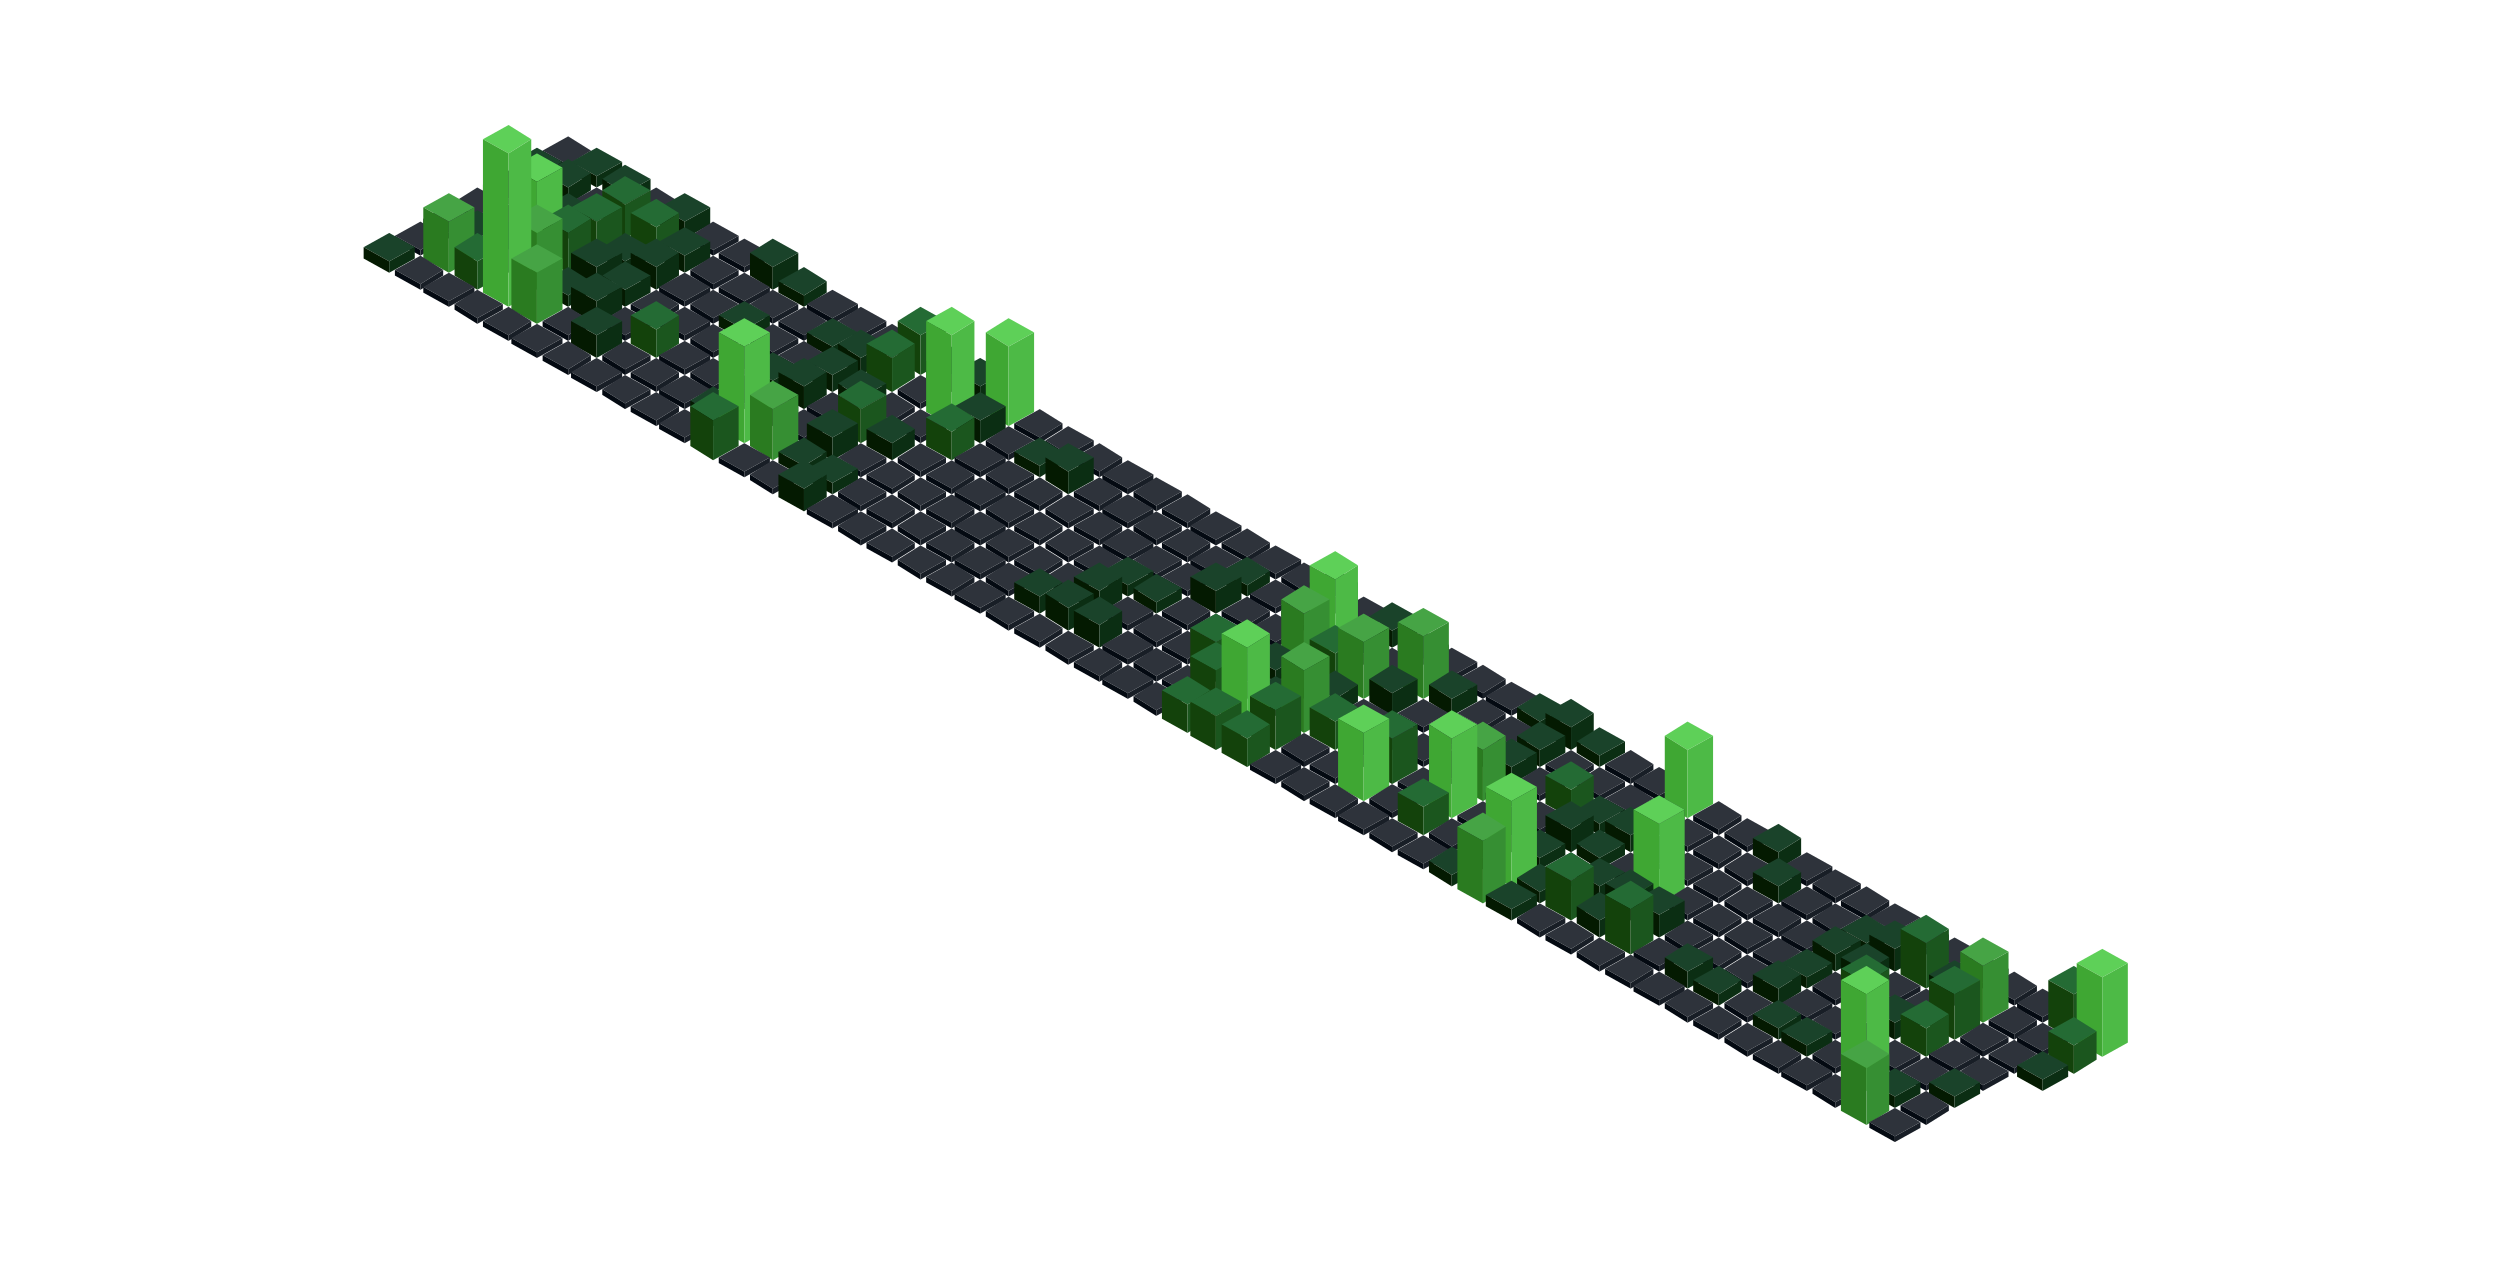 <?xml version="1.0"?>
<!-- Generated by SVGo -->
<svg width="880" height="450"
     xmlns="http://www.w3.org/2000/svg"
     xmlns:xlink="http://www.w3.org/1999/xlink">
<polygon points="208,53 200,58 191,53 200,48" style="fill:#2e333b" />
<polygon points="200,60 191,55 191,53 200,58" style="fill:#040a12" />
<polygon points="208,55 200,60 200,58 208,53" style="fill:#181e26" />
<polygon points="198,57 189,62 180,57 189,52" style="fill:#1a432a" />
<polygon points="189,66 180,61 180,57 189,62" style="fill:#041a01" />
<polygon points="198,61 189,66 189,62 198,57" style="fill:#0b2e13" />
<polygon points="187,65 179,70 170,65 179,60" style="fill:#2e333b" />
<polygon points="179,72 170,67 170,65 179,70" style="fill:#040a12" />
<polygon points="187,67 179,72 179,70 187,65" style="fill:#181e26" />
<polygon points="177,71 168,76 160,71 168,66" style="fill:#2e333b" />
<polygon points="168,78 160,73 160,71 168,76" style="fill:#040a12" />
<polygon points="177,73 168,78 168,76 177,71" style="fill:#181e26" />
<polygon points="167,77 158,82 149,77 158,72" style="fill:#2e333b" />
<polygon points="158,84 149,79 149,77 158,82" style="fill:#040a12" />
<polygon points="167,79 158,84 158,82 167,77" style="fill:#181e26" />
<polygon points="156,83 148,88 139,83 148,78" style="fill:#2e333b" />
<polygon points="148,90 139,85 139,83 148,88" style="fill:#040a12" />
<polygon points="156,85 148,90 148,88 156,83" style="fill:#181e26" />
<polygon points="146,87 137,92 128,87 137,82" style="fill:#1a432a" />
<polygon points="137,96 128,91 128,87 137,92" style="fill:#041a01" />
<polygon points="146,91 137,96 137,92 146,87" style="fill:#0b2e13" />
<polygon points="219,57 210,62 201,57 210,52" style="fill:#1a432a" />
<polygon points="210,66 201,61 201,57 210,62" style="fill:#041a01" />
<polygon points="219,61 210,66 210,62 219,57" style="fill:#0b2e13" />
<polygon points="208,61 200,66 191,61 200,56" style="fill:#1a432a" />
<polygon points="200,72 191,67 191,61 200,66" style="fill:#041a01" />
<polygon points="208,67 200,72 200,66 208,61" style="fill:#0b2e13" />
<polygon points="198,69 189,74 180,69 189,64" style="fill:#1a432a" />
<polygon points="189,78 180,73 180,69 189,74" style="fill:#041a01" />
<polygon points="198,73 189,78 189,74 198,69" style="fill:#0b2e13" />
<polygon points="187,77 179,82 170,77 179,72" style="fill:#2e333b" />
<polygon points="179,84 170,79 170,77 179,82" style="fill:#040a12" />
<polygon points="187,79 179,84 179,82 187,77" style="fill:#181e26" />
<polygon points="177,79 168,84 160,79 168,74" style="fill:#1a432a" />
<polygon points="168,90 160,85 160,79 168,84" style="fill:#041a01" />
<polygon points="177,85 168,90 168,84 177,79" style="fill:#0b2e13" />
<polygon points="167,73 158,78 149,73 158,68" style="fill:#46a445" />
<polygon points="158,96 149,91 149,73 158,78" style="fill:#2a7b20" />
<polygon points="167,91 158,96 158,78 167,73" style="fill:#368f33" />
<polygon points="156,95 148,100 139,95 148,90" style="fill:#2e333b" />
<polygon points="148,102 139,97 139,95 148,100" style="fill:#040a12" />
<polygon points="156,97 148,102 148,100 156,95" style="fill:#181e26" />
<polygon points="229,63 220,68 212,63 220,58" style="fill:#1a432a" />
<polygon points="220,72 212,67 212,63 220,68" style="fill:#041a01" />
<polygon points="229,67 220,72 220,68 229,63" style="fill:#0b2e13" />
<polygon points="219,71 210,76 201,71 210,66" style="fill:#2e333b" />
<polygon points="210,78 201,73 201,71 210,76" style="fill:#040a12" />
<polygon points="219,73 210,78 210,76 219,71" style="fill:#181e26" />
<polygon points="208,73 200,78 191,73 200,68" style="fill:#1a432a" />
<polygon points="200,84 191,79 191,73 200,78" style="fill:#041a01" />
<polygon points="208,79 200,84 200,78 208,73" style="fill:#0b2e13" />
<polygon points="198,59 189,64 180,59 189,54" style="fill:#5ed058" />
<polygon points="189,90 180,85 180,59 189,64" style="fill:#3fa733" />
<polygon points="198,85 189,90 189,64 198,59" style="fill:#4dba46" />
<polygon points="187,83 179,88 170,83 179,78" style="fill:#1a432a" />
<polygon points="179,96 170,91 170,83 179,88" style="fill:#041a01" />
<polygon points="187,91 179,96 179,88 187,83" style="fill:#0b2e13" />
<polygon points="177,87 168,92 160,87 168,82" style="fill:#246b34" />
<polygon points="168,102 160,97 160,87 168,92" style="fill:#13420b" />
<polygon points="177,97 168,102 168,92 177,87" style="fill:#1b561e" />
<polygon points="167,101 158,106 149,101 158,96" style="fill:#2e333b" />
<polygon points="158,108 149,103 149,101 158,106" style="fill:#040a12" />
<polygon points="167,103 158,108 158,106 167,101" style="fill:#181e26" />
<polygon points="239,71 231,76 222,71 231,66" style="fill:#2e333b" />
<polygon points="231,78 222,73 222,71 231,76" style="fill:#040a12" />
<polygon points="239,73 231,78 231,76 239,71" style="fill:#181e26" />
<polygon points="229,67 220,72 212,67 220,62" style="fill:#246b34" />
<polygon points="220,84 212,79 212,67 220,72" style="fill:#13420b" />
<polygon points="229,79 220,84 220,72 229,67" style="fill:#1b561e" />
<polygon points="219,73 210,78 201,73 210,68" style="fill:#246b34" />
<polygon points="210,90 201,85 201,73 210,78" style="fill:#13420b" />
<polygon points="219,85 210,90 210,78 219,73" style="fill:#1b561e" />
<polygon points="208,77 200,82 191,77 200,72" style="fill:#246b34" />
<polygon points="200,96 191,91 191,77 200,82" style="fill:#13420b" />
<polygon points="208,91 200,96 200,82 208,77" style="fill:#1b561e" />
<polygon points="198,77 189,82 180,77 189,72" style="fill:#46a445" />
<polygon points="189,102 180,97 180,77 189,82" style="fill:#2a7b20" />
<polygon points="198,97 189,102 189,82 198,77" style="fill:#368f33" />
<polygon points="187,49 179,54 170,49 179,44" style="fill:#5ed058" />
<polygon points="179,108 170,103 170,49 179,54" style="fill:#3fa733" />
<polygon points="187,103 179,108 179,54 187,49" style="fill:#4dba46" />
<polygon points="177,107 168,112 160,107 168,102" style="fill:#2e333b" />
<polygon points="168,114 160,109 160,107 168,112" style="fill:#040a12" />
<polygon points="177,109 168,114 168,112 177,107" style="fill:#181e26" />
<polygon points="250,73 241,78 232,73 241,68" style="fill:#1a432a" />
<polygon points="241,84 232,79 232,73 241,78" style="fill:#041a01" />
<polygon points="250,79 241,84 241,78 250,73" style="fill:#0b2e13" />
<polygon points="239,75 231,80 222,75 231,70" style="fill:#246b34" />
<polygon points="231,90 222,85 222,75 231,80" style="fill:#13420b" />
<polygon points="239,85 231,90 231,80 239,75" style="fill:#1b561e" />
<polygon points="229,87 220,92 212,87 220,82" style="fill:#1a432a" />
<polygon points="220,96 212,91 212,87 220,92" style="fill:#041a01" />
<polygon points="229,91 220,96 220,92 229,87" style="fill:#0b2e13" />
<polygon points="219,89 210,94 201,89 210,84" style="fill:#1a432a" />
<polygon points="210,102 201,97 201,89 210,94" style="fill:#041a01" />
<polygon points="219,97 210,102 210,94 219,89" style="fill:#0b2e13" />
<polygon points="208,99 200,104 191,99 200,94" style="fill:#1a432a" />
<polygon points="200,108 191,103 191,99 200,104" style="fill:#041a01" />
<polygon points="208,103 200,108 200,104 208,99" style="fill:#0b2e13" />
<polygon points="198,91 189,96 180,91 189,86" style="fill:#46a445" />
<polygon points="189,114 180,109 180,91 189,96" style="fill:#2a7b20" />
<polygon points="198,109 189,114 189,96 198,91" style="fill:#368f33" />
<polygon points="187,113 179,118 170,113 179,108" style="fill:#2e333b" />
<polygon points="179,120 170,115 170,113 179,118" style="fill:#040a12" />
<polygon points="187,115 179,120 179,118 187,113" style="fill:#181e26" />
<polygon points="260,83 251,88 243,83 251,78" style="fill:#2e333b" />
<polygon points="251,90 243,85 243,83 251,88" style="fill:#040a12" />
<polygon points="260,85 251,90 251,88 260,83" style="fill:#181e26" />
<polygon points="250,85 241,90 232,85 241,80" style="fill:#1a432a" />
<polygon points="241,96 232,91 232,85 241,90" style="fill:#041a01" />
<polygon points="250,91 241,96 241,90 250,85" style="fill:#0b2e13" />
<polygon points="239,89 231,94 222,89 231,84" style="fill:#1a432a" />
<polygon points="231,102 222,97 222,89 231,94" style="fill:#041a01" />
<polygon points="239,97 231,102 231,94 239,89" style="fill:#0b2e13" />
<polygon points="229,97 220,102 212,97 220,92" style="fill:#1a432a" />
<polygon points="220,108 212,103 212,97 220,102" style="fill:#041a01" />
<polygon points="229,103 220,108 220,102 229,97" style="fill:#0b2e13" />
<polygon points="219,101 210,106 201,101 210,96" style="fill:#1a432a" />
<polygon points="210,114 201,109 201,101 210,106" style="fill:#041a01" />
<polygon points="219,109 210,114 210,106 219,101" style="fill:#0b2e13" />
<polygon points="208,113 200,118 191,113 200,108" style="fill:#2e333b" />
<polygon points="200,120 191,115 191,113 200,118" style="fill:#040a12" />
<polygon points="208,115 200,120 200,118 208,113" style="fill:#181e26" />
<polygon points="198,119 189,124 180,119 189,114" style="fill:#2e333b" />
<polygon points="189,126 180,121 180,119 189,124" style="fill:#040a12" />
<polygon points="198,121 189,126 189,124 198,119" style="fill:#181e26" />
<polygon points="271,89 262,94 253,89 262,84" style="fill:#2e333b" />
<polygon points="262,96 253,91 253,89 262,94" style="fill:#040a12" />
<polygon points="271,91 262,96 262,94 271,89" style="fill:#181e26" />
<polygon points="260,95 251,100 243,95 251,90" style="fill:#2e333b" />
<polygon points="251,102 243,97 243,95 251,100" style="fill:#040a12" />
<polygon points="260,97 251,102 251,100 260,95" style="fill:#181e26" />
<polygon points="250,101 241,106 232,101 241,96" style="fill:#2e333b" />
<polygon points="241,108 232,103 232,101 241,106" style="fill:#040a12" />
<polygon points="250,103 241,108 241,106 250,101" style="fill:#181e26" />
<polygon points="239,107 231,112 222,107 231,102" style="fill:#2e333b" />
<polygon points="231,114 222,109 222,107 231,112" style="fill:#040a12" />
<polygon points="239,109 231,114 231,112 239,107" style="fill:#181e26" />
<polygon points="229,113 220,118 212,113 220,108" style="fill:#2e333b" />
<polygon points="220,120 212,115 212,113 220,118" style="fill:#040a12" />
<polygon points="229,115 220,120 220,118 229,113" style="fill:#181e26" />
<polygon points="219,113 210,118 201,113 210,108" style="fill:#1a432a" />
<polygon points="210,126 201,121 201,113 210,118" style="fill:#041a01" />
<polygon points="219,121 210,126 210,118 219,113" style="fill:#0b2e13" />
<polygon points="208,125 200,130 191,125 200,120" style="fill:#2e333b" />
<polygon points="200,132 191,127 191,125 200,130" style="fill:#040a12" />
<polygon points="208,127 200,132 200,130 208,125" style="fill:#181e26" />
<polygon points="281,89 272,94 264,89 272,84" style="fill:#1a432a" />
<polygon points="272,102 264,97 264,89 272,94" style="fill:#041a01" />
<polygon points="281,97 272,102 272,94 281,89" style="fill:#0b2e13" />
<polygon points="271,101 262,106 253,101 262,96" style="fill:#2e333b" />
<polygon points="262,108 253,103 253,101 262,106" style="fill:#040a12" />
<polygon points="271,103 262,108 262,106 271,101" style="fill:#181e26" />
<polygon points="260,107 251,112 243,107 251,102" style="fill:#2e333b" />
<polygon points="251,114 243,109 243,107 251,112" style="fill:#040a12" />
<polygon points="260,109 251,114 251,112 260,107" style="fill:#181e26" />
<polygon points="250,113 241,118 232,113 241,108" style="fill:#2e333b" />
<polygon points="241,120 232,115 232,113 241,118" style="fill:#040a12" />
<polygon points="250,115 241,120 241,118 250,113" style="fill:#181e26" />
<polygon points="239,111 231,116 222,111 231,106" style="fill:#246b34" />
<polygon points="231,126 222,121 222,111 231,116" style="fill:#13420b" />
<polygon points="239,121 231,126 231,116 239,111" style="fill:#1b561e" />
<polygon points="229,125 220,130 212,125 220,120" style="fill:#2e333b" />
<polygon points="220,132 212,127 212,125 220,130" style="fill:#040a12" />
<polygon points="229,127 220,132 220,130 229,125" style="fill:#181e26" />
<polygon points="219,131 210,136 201,131 210,126" style="fill:#2e333b" />
<polygon points="210,138 201,133 201,131 210,136" style="fill:#040a12" />
<polygon points="219,133 210,138 210,136 219,131" style="fill:#181e26" />
<polygon points="291,99 283,104 274,99 283,94" style="fill:#1a432a" />
<polygon points="283,108 274,103 274,99 283,104" style="fill:#041a01" />
<polygon points="291,103 283,108 283,104 291,99" style="fill:#0b2e13" />
<polygon points="281,107 272,112 264,107 272,102" style="fill:#2e333b" />
<polygon points="272,114 264,109 264,107 272,112" style="fill:#040a12" />
<polygon points="281,109 272,114 272,112 281,107" style="fill:#181e26" />
<polygon points="271,111 262,116 253,111 262,106" style="fill:#1a432a" />
<polygon points="262,120 253,115 253,111 262,116" style="fill:#041a01" />
<polygon points="271,115 262,120 262,116 271,111" style="fill:#0b2e13" />
<polygon points="260,119 251,124 243,119 251,114" style="fill:#2e333b" />
<polygon points="251,126 243,121 243,119 251,124" style="fill:#040a12" />
<polygon points="260,121 251,126 251,124 260,119" style="fill:#181e26" />
<polygon points="250,125 241,130 232,125 241,120" style="fill:#2e333b" />
<polygon points="241,132 232,127 232,125 241,130" style="fill:#040a12" />
<polygon points="250,127 241,132 241,130 250,125" style="fill:#181e26" />
<polygon points="239,131 231,136 222,131 231,126" style="fill:#2e333b" />
<polygon points="231,138 222,133 222,131 231,136" style="fill:#040a12" />
<polygon points="239,133 231,138 231,136 239,131" style="fill:#181e26" />
<polygon points="229,137 220,142 212,137 220,132" style="fill:#2e333b" />
<polygon points="220,144 212,139 212,137 220,142" style="fill:#040a12" />
<polygon points="229,139 220,144 220,142 229,137" style="fill:#181e26" />
<polygon points="302,107 293,112 284,107 293,102" style="fill:#2e333b" />
<polygon points="293,114 284,109 284,107 293,112" style="fill:#040a12" />
<polygon points="302,109 293,114 293,112 302,107" style="fill:#181e26" />
<polygon points="291,113 283,118 274,113 283,108" style="fill:#2e333b" />
<polygon points="283,120 274,115 274,113 283,118" style="fill:#040a12" />
<polygon points="291,115 283,120 283,118 291,113" style="fill:#181e26" />
<polygon points="281,119 272,124 264,119 272,114" style="fill:#2e333b" />
<polygon points="272,126 264,121 264,119 272,124" style="fill:#040a12" />
<polygon points="281,121 272,126 272,124 281,119" style="fill:#181e26" />
<polygon points="271,125 262,130 253,125 262,120" style="fill:#2e333b" />
<polygon points="262,132 253,127 253,125 262,130" style="fill:#040a12" />
<polygon points="271,127 262,132 262,130 271,125" style="fill:#181e26" />
<polygon points="260,131 251,136 243,131 251,126" style="fill:#2e333b" />
<polygon points="251,138 243,133 243,131 251,136" style="fill:#040a12" />
<polygon points="260,133 251,138 251,136 260,131" style="fill:#181e26" />
<polygon points="250,137 241,142 232,137 241,132" style="fill:#2e333b" />
<polygon points="241,144 232,139 232,137 241,142" style="fill:#040a12" />
<polygon points="250,139 241,144 241,142 250,137" style="fill:#181e26" />
<polygon points="239,143 231,148 222,143 231,138" style="fill:#2e333b" />
<polygon points="231,150 222,145 222,143 231,148" style="fill:#040a12" />
<polygon points="239,145 231,150 231,148 239,143" style="fill:#181e26" />
<polygon points="312,113 303,118 295,113 303,108" style="fill:#2e333b" />
<polygon points="303,120 295,115 295,113 303,118" style="fill:#040a12" />
<polygon points="312,115 303,120 303,118 312,113" style="fill:#181e26" />
<polygon points="302,117 293,122 284,117 293,112" style="fill:#1a432a" />
<polygon points="293,126 284,121 284,117 293,122" style="fill:#041a01" />
<polygon points="302,121 293,126 293,122 302,117" style="fill:#0b2e13" />
<polygon points="291,125 283,130 274,125 283,120" style="fill:#2e333b" />
<polygon points="283,132 274,127 274,125 283,130" style="fill:#040a12" />
<polygon points="291,127 283,132 283,130 291,125" style="fill:#181e26" />
<polygon points="281,129 272,134 264,129 272,124" style="fill:#1a432a" />
<polygon points="272,138 264,133 264,129 272,134" style="fill:#041a01" />
<polygon points="281,133 272,138 272,134 281,129" style="fill:#0b2e13" />
<polygon points="271,137 262,142 253,137 262,132" style="fill:#2e333b" />
<polygon points="262,144 253,139 253,137 262,142" style="fill:#040a12" />
<polygon points="271,139 262,144 262,142 271,137" style="fill:#181e26" />
<polygon points="260,141 251,146 243,141 251,136" style="fill:#1a432a" />
<polygon points="251,150 243,145 243,141 251,146" style="fill:#041a01" />
<polygon points="260,145 251,150 251,146 260,141" style="fill:#0b2e13" />
<polygon points="250,149 241,154 232,149 241,144" style="fill:#2e333b" />
<polygon points="241,156 232,151 232,149 241,154" style="fill:#040a12" />
<polygon points="250,151 241,156 241,154 250,149" style="fill:#181e26" />
<polygon points="322,119 314,124 305,119 314,114" style="fill:#2e333b" />
<polygon points="314,126 305,121 305,119 314,124" style="fill:#040a12" />
<polygon points="322,121 314,126 314,124 322,119" style="fill:#181e26" />
<polygon points="312,121 303,126 295,121 303,116" style="fill:#1a432a" />
<polygon points="303,132 295,127 295,121 303,126" style="fill:#041a01" />
<polygon points="312,127 303,132 303,126 312,121" style="fill:#0b2e13" />
<polygon points="302,127 293,132 284,127 293,122" style="fill:#1a432a" />
<polygon points="293,138 284,133 284,127 293,132" style="fill:#041a01" />
<polygon points="302,133 293,138 293,132 302,127" style="fill:#0b2e13" />
<polygon points="291,131 283,136 274,131 283,126" style="fill:#1a432a" />
<polygon points="283,144 274,139 274,131 283,136" style="fill:#041a01" />
<polygon points="291,139 283,144 283,136 291,131" style="fill:#0b2e13" />
<polygon points="281,139 272,144 264,139 272,134" style="fill:#1a432a" />
<polygon points="272,150 264,145 264,139 272,144" style="fill:#041a01" />
<polygon points="281,145 272,150 272,144 281,139" style="fill:#0b2e13" />
<polygon points="271,117 262,122 253,117 262,112" style="fill:#5ed058" />
<polygon points="262,156 253,151 253,117 262,122" style="fill:#3fa733" />
<polygon points="271,151 262,156 262,122 271,117" style="fill:#4dba46" />
<polygon points="260,143 251,148 243,143 251,138" style="fill:#246b34" />
<polygon points="251,162 243,157 243,143 251,148" style="fill:#13420b" />
<polygon points="260,157 251,162 251,148 260,143" style="fill:#1b561e" />
<polygon points="333,113 324,118 316,113 324,108" style="fill:#246b34" />
<polygon points="324,132 316,127 316,113 324,118" style="fill:#13420b" />
<polygon points="333,127 324,132 324,118 333,113" style="fill:#1b561e" />
<polygon points="322,121 314,126 305,121 314,116" style="fill:#246b34" />
<polygon points="314,138 305,133 305,121 314,126" style="fill:#13420b" />
<polygon points="322,133 314,138 314,126 322,121" style="fill:#1b561e" />
<polygon points="312,135 303,140 295,135 303,130" style="fill:#1a432a" />
<polygon points="303,144 295,139 295,135 303,140" style="fill:#041a01" />
<polygon points="312,139 303,144 303,140 312,135" style="fill:#0b2e13" />
<polygon points="302,143 293,148 284,143 293,138" style="fill:#2e333b" />
<polygon points="293,150 284,145 284,143 293,148" style="fill:#040a12" />
<polygon points="302,145 293,150 293,148 302,143" style="fill:#181e26" />
<polygon points="291,149 283,154 274,149 283,144" style="fill:#2e333b" />
<polygon points="283,156 274,151 274,149 283,154" style="fill:#040a12" />
<polygon points="291,151 283,156 283,154 291,149" style="fill:#181e26" />
<polygon points="281,139 272,144 264,139 272,134" style="fill:#46a445" />
<polygon points="272,162 264,157 264,139 272,144" style="fill:#2a7b20" />
<polygon points="281,157 272,162 272,144 281,139" style="fill:#368f33" />
<polygon points="271,161 262,166 253,161 262,156" style="fill:#2e333b" />
<polygon points="262,168 253,163 253,161 262,166" style="fill:#040a12" />
<polygon points="271,163 262,168 262,166 271,161" style="fill:#181e26" />
<polygon points="343,127 335,132 326,127 335,122" style="fill:#1a432a" />
<polygon points="335,138 326,133 326,127 335,132" style="fill:#041a01" />
<polygon points="343,133 335,138 335,132 343,127" style="fill:#0b2e13" />
<polygon points="333,137 324,142 316,137 324,132" style="fill:#2e333b" />
<polygon points="324,144 316,139 316,137 324,142" style="fill:#040a12" />
<polygon points="333,139 324,144 324,142 333,137" style="fill:#181e26" />
<polygon points="322,143 314,148 305,143 314,138" style="fill:#2e333b" />
<polygon points="314,150 305,145 305,143 314,148" style="fill:#040a12" />
<polygon points="322,145 314,150 314,148 322,143" style="fill:#181e26" />
<polygon points="312,139 303,144 295,139 303,134" style="fill:#246b34" />
<polygon points="303,156 295,151 295,139 303,144" style="fill:#13420b" />
<polygon points="312,151 303,156 303,144 312,139" style="fill:#1b561e" />
<polygon points="302,149 293,154 284,149 293,144" style="fill:#1a432a" />
<polygon points="293,162 284,157 284,149 293,154" style="fill:#041a01" />
<polygon points="302,157 293,162 293,154 302,149" style="fill:#0b2e13" />
<polygon points="291,159 283,164 274,159 283,154" style="fill:#1a432a" />
<polygon points="283,168 274,163 274,159 283,164" style="fill:#041a01" />
<polygon points="291,163 283,168 283,164 291,159" style="fill:#0b2e13" />
<polygon points="281,167 272,172 264,167 272,162" style="fill:#2e333b" />
<polygon points="272,174 264,169 264,167 272,172" style="fill:#040a12" />
<polygon points="281,169 272,174 272,172 281,167" style="fill:#181e26" />
<polygon points="354,131 345,136 336,131 345,126" style="fill:#1a432a" />
<polygon points="345,144 336,139 336,131 345,136" style="fill:#041a01" />
<polygon points="354,139 345,144 345,136 354,131" style="fill:#0b2e13" />
<polygon points="343,113 335,118 326,113 335,108" style="fill:#5ed058" />
<polygon points="335,150 326,145 326,113 335,118" style="fill:#3fa733" />
<polygon points="343,145 335,150 335,118 343,113" style="fill:#4dba46" />
<polygon points="333,149 324,154 316,149 324,144" style="fill:#2e333b" />
<polygon points="324,156 316,151 316,149 324,154" style="fill:#040a12" />
<polygon points="333,151 324,156 324,154 333,149" style="fill:#181e26" />
<polygon points="322,151 314,156 305,151 314,146" style="fill:#1a432a" />
<polygon points="314,162 305,157 305,151 314,156" style="fill:#041a01" />
<polygon points="322,157 314,162 314,156 322,151" style="fill:#0b2e13" />
<polygon points="312,161 303,166 295,161 303,156" style="fill:#2e333b" />
<polygon points="303,168 295,163 295,161 303,166" style="fill:#040a12" />
<polygon points="312,163 303,168 303,166 312,161" style="fill:#181e26" />
<polygon points="302,165 293,170 284,165 293,160" style="fill:#1a432a" />
<polygon points="293,174 284,169 284,165 293,170" style="fill:#041a01" />
<polygon points="302,169 293,174 293,170 302,165" style="fill:#0b2e13" />
<polygon points="291,167 283,172 274,167 283,162" style="fill:#1a432a" />
<polygon points="283,180 274,175 274,167 283,172" style="fill:#041a01" />
<polygon points="291,175 283,180 283,172 291,167" style="fill:#0b2e13" />
<polygon points="364,117 355,122 347,117 355,112" style="fill:#5ed058" />
<polygon points="355,150 347,145 347,117 355,122" style="fill:#3fa733" />
<polygon points="364,145 355,150 355,122 364,117" style="fill:#4dba46" />
<polygon points="354,143 345,148 336,143 345,138" style="fill:#1a432a" />
<polygon points="345,156 336,151 336,143 345,148" style="fill:#041a01" />
<polygon points="354,151 345,156 345,148 354,143" style="fill:#0b2e13" />
<polygon points="343,147 335,152 326,147 335,142" style="fill:#246b34" />
<polygon points="335,162 326,157 326,147 335,152" style="fill:#13420b" />
<polygon points="343,157 335,162 335,152 343,147" style="fill:#1b561e" />
<polygon points="333,161 324,166 316,161 324,156" style="fill:#2e333b" />
<polygon points="324,168 316,163 316,161 324,166" style="fill:#040a12" />
<polygon points="333,163 324,168 324,166 333,161" style="fill:#181e26" />
<polygon points="322,167 314,172 305,167 314,162" style="fill:#2e333b" />
<polygon points="314,174 305,169 305,167 314,172" style="fill:#040a12" />
<polygon points="322,169 314,174 314,172 322,167" style="fill:#181e26" />
<polygon points="312,173 303,178 295,173 303,168" style="fill:#2e333b" />
<polygon points="303,180 295,175 295,173 303,178" style="fill:#040a12" />
<polygon points="312,175 303,180 303,178 312,173" style="fill:#181e26" />
<polygon points="302,179 293,184 284,179 293,174" style="fill:#2e333b" />
<polygon points="293,186 284,181 284,179 293,184" style="fill:#040a12" />
<polygon points="302,181 293,186 293,184 302,179" style="fill:#181e26" />
<polygon points="374,149 366,154 357,149 366,144" style="fill:#2e333b" />
<polygon points="366,156 357,151 357,149 366,154" style="fill:#040a12" />
<polygon points="374,151 366,156 366,154 374,149" style="fill:#181e26" />
<polygon points="364,155 355,160 347,155 355,150" style="fill:#2e333b" />
<polygon points="355,162 347,157 347,155 355,160" style="fill:#040a12" />
<polygon points="364,157 355,162 355,160 364,155" style="fill:#181e26" />
<polygon points="354,161 345,166 336,161 345,156" style="fill:#2e333b" />
<polygon points="345,168 336,163 336,161 345,166" style="fill:#040a12" />
<polygon points="354,163 345,168 345,166 354,161" style="fill:#181e26" />
<polygon points="343,167 335,172 326,167 335,162" style="fill:#2e333b" />
<polygon points="335,174 326,169 326,167 335,172" style="fill:#040a12" />
<polygon points="343,169 335,174 335,172 343,167" style="fill:#181e26" />
<polygon points="333,173 324,178 316,173 324,168" style="fill:#2e333b" />
<polygon points="324,180 316,175 316,173 324,178" style="fill:#040a12" />
<polygon points="333,175 324,180 324,178 333,173" style="fill:#181e26" />
<polygon points="322,179 314,184 305,179 314,174" style="fill:#2e333b" />
<polygon points="314,186 305,181 305,179 314,184" style="fill:#040a12" />
<polygon points="322,181 314,186 314,184 322,179" style="fill:#181e26" />
<polygon points="312,185 303,190 295,185 303,180" style="fill:#2e333b" />
<polygon points="303,192 295,187 295,185 303,190" style="fill:#040a12" />
<polygon points="312,187 303,192 303,190 312,185" style="fill:#181e26" />
<polygon points="385,155 376,160 368,155 376,150" style="fill:#2e333b" />
<polygon points="376,162 368,157 368,155 376,160" style="fill:#040a12" />
<polygon points="385,157 376,162 376,160 385,155" style="fill:#181e26" />
<polygon points="374,159 366,164 357,159 366,154" style="fill:#1a432a" />
<polygon points="366,168 357,163 357,159 366,164" style="fill:#041a01" />
<polygon points="374,163 366,168 366,164 374,159" style="fill:#0b2e13" />
<polygon points="364,167 355,172 347,167 355,162" style="fill:#2e333b" />
<polygon points="355,174 347,169 347,167 355,172" style="fill:#040a12" />
<polygon points="364,169 355,174 355,172 364,167" style="fill:#181e26" />
<polygon points="354,173 345,178 336,173 345,168" style="fill:#2e333b" />
<polygon points="345,180 336,175 336,173 345,178" style="fill:#040a12" />
<polygon points="354,175 345,180 345,178 354,173" style="fill:#181e26" />
<polygon points="343,179 335,184 326,179 335,174" style="fill:#2e333b" />
<polygon points="335,186 326,181 326,179 335,184" style="fill:#040a12" />
<polygon points="343,181 335,186 335,184 343,179" style="fill:#181e26" />
<polygon points="333,185 324,190 316,185 324,180" style="fill:#2e333b" />
<polygon points="324,192 316,187 316,185 324,190" style="fill:#040a12" />
<polygon points="333,187 324,192 324,190 333,185" style="fill:#181e26" />
<polygon points="322,191 314,196 305,191 314,186" style="fill:#2e333b" />
<polygon points="314,198 305,193 305,191 314,196" style="fill:#040a12" />
<polygon points="322,193 314,198 314,196 322,191" style="fill:#181e26" />
<polygon points="395,161 387,166 378,161 387,156" style="fill:#2e333b" />
<polygon points="387,168 378,163 378,161 387,166" style="fill:#040a12" />
<polygon points="395,163 387,168 387,166 395,161" style="fill:#181e26" />
<polygon points="385,161 376,166 368,161 376,156" style="fill:#1a432a" />
<polygon points="376,174 368,169 368,161 376,166" style="fill:#041a01" />
<polygon points="385,169 376,174 376,166 385,161" style="fill:#0b2e13" />
<polygon points="374,173 366,178 357,173 366,168" style="fill:#2e333b" />
<polygon points="366,180 357,175 357,173 366,178" style="fill:#040a12" />
<polygon points="374,175 366,180 366,178 374,173" style="fill:#181e26" />
<polygon points="364,179 355,184 347,179 355,174" style="fill:#2e333b" />
<polygon points="355,186 347,181 347,179 355,184" style="fill:#040a12" />
<polygon points="364,181 355,186 355,184 364,179" style="fill:#181e26" />
<polygon points="354,185 345,190 336,185 345,180" style="fill:#2e333b" />
<polygon points="345,192 336,187 336,185 345,190" style="fill:#040a12" />
<polygon points="354,187 345,192 345,190 354,185" style="fill:#181e26" />
<polygon points="343,191 335,196 326,191 335,186" style="fill:#2e333b" />
<polygon points="335,198 326,193 326,191 335,196" style="fill:#040a12" />
<polygon points="343,193 335,198 335,196 343,191" style="fill:#181e26" />
<polygon points="333,197 324,202 316,197 324,192" style="fill:#2e333b" />
<polygon points="324,204 316,199 316,197 324,202" style="fill:#040a12" />
<polygon points="333,199 324,204 324,202 333,197" style="fill:#181e26" />
<polygon points="406,167 397,172 388,167 397,162" style="fill:#2e333b" />
<polygon points="397,174 388,169 388,167 397,172" style="fill:#040a12" />
<polygon points="406,169 397,174 397,172 406,167" style="fill:#181e26" />
<polygon points="395,173 387,178 378,173 387,168" style="fill:#2e333b" />
<polygon points="387,180 378,175 378,173 387,178" style="fill:#040a12" />
<polygon points="395,175 387,180 387,178 395,173" style="fill:#181e26" />
<polygon points="385,179 376,184 368,179 376,174" style="fill:#2e333b" />
<polygon points="376,186 368,181 368,179 376,184" style="fill:#040a12" />
<polygon points="385,181 376,186 376,184 385,179" style="fill:#181e26" />
<polygon points="374,185 366,190 357,185 366,180" style="fill:#2e333b" />
<polygon points="366,192 357,187 357,185 366,190" style="fill:#040a12" />
<polygon points="374,187 366,192 366,190 374,185" style="fill:#181e26" />
<polygon points="364,191 355,196 347,191 355,186" style="fill:#2e333b" />
<polygon points="355,198 347,193 347,191 355,196" style="fill:#040a12" />
<polygon points="364,193 355,198 355,196 364,191" style="fill:#181e26" />
<polygon points="354,197 345,202 336,197 345,192" style="fill:#2e333b" />
<polygon points="345,204 336,199 336,197 345,202" style="fill:#040a12" />
<polygon points="354,199 345,204 345,202 354,197" style="fill:#181e26" />
<polygon points="343,203 335,208 326,203 335,198" style="fill:#2e333b" />
<polygon points="335,210 326,205 326,203 335,208" style="fill:#040a12" />
<polygon points="343,205 335,210 335,208 343,203" style="fill:#181e26" />
<polygon points="416,173 407,178 399,173 407,168" style="fill:#2e333b" />
<polygon points="407,180 399,175 399,173 407,178" style="fill:#040a12" />
<polygon points="416,175 407,180 407,178 416,173" style="fill:#181e26" />
<polygon points="406,179 397,184 388,179 397,174" style="fill:#2e333b" />
<polygon points="397,186 388,181 388,179 397,184" style="fill:#040a12" />
<polygon points="406,181 397,186 397,184 406,179" style="fill:#181e26" />
<polygon points="395,185 387,190 378,185 387,180" style="fill:#2e333b" />
<polygon points="387,192 378,187 378,185 387,190" style="fill:#040a12" />
<polygon points="395,187 387,192 387,190 395,185" style="fill:#181e26" />
<polygon points="385,191 376,196 368,191 376,186" style="fill:#2e333b" />
<polygon points="376,198 368,193 368,191 376,196" style="fill:#040a12" />
<polygon points="385,193 376,198 376,196 385,191" style="fill:#181e26" />
<polygon points="374,197 366,202 357,197 366,192" style="fill:#2e333b" />
<polygon points="366,204 357,199 357,197 366,202" style="fill:#040a12" />
<polygon points="374,199 366,204 366,202 374,197" style="fill:#181e26" />
<polygon points="364,203 355,208 347,203 355,198" style="fill:#2e333b" />
<polygon points="355,210 347,205 347,203 355,208" style="fill:#040a12" />
<polygon points="364,205 355,210 355,208 364,203" style="fill:#181e26" />
<polygon points="354,209 345,214 336,209 345,204" style="fill:#2e333b" />
<polygon points="345,216 336,211 336,209 345,214" style="fill:#040a12" />
<polygon points="354,211 345,216 345,214 354,209" style="fill:#181e26" />
<polygon points="426,179 418,184 409,179 418,174" style="fill:#2e333b" />
<polygon points="418,186 409,181 409,179 418,184" style="fill:#040a12" />
<polygon points="426,181 418,186 418,184 426,179" style="fill:#181e26" />
<polygon points="416,185 407,190 399,185 407,180" style="fill:#2e333b" />
<polygon points="407,192 399,187 399,185 407,190" style="fill:#040a12" />
<polygon points="416,187 407,192 407,190 416,185" style="fill:#181e26" />
<polygon points="406,191 397,196 388,191 397,186" style="fill:#2e333b" />
<polygon points="397,198 388,193 388,191 397,196" style="fill:#040a12" />
<polygon points="406,193 397,198 397,196 406,191" style="fill:#181e26" />
<polygon points="395,197 387,202 378,197 387,192" style="fill:#2e333b" />
<polygon points="387,204 378,199 378,197 387,202" style="fill:#040a12" />
<polygon points="395,199 387,204 387,202 395,197" style="fill:#181e26" />
<polygon points="385,203 376,208 368,203 376,198" style="fill:#2e333b" />
<polygon points="376,210 368,205 368,203 376,208" style="fill:#040a12" />
<polygon points="385,205 376,210 376,208 385,203" style="fill:#181e26" />
<polygon points="374,205 366,210 357,205 366,200" style="fill:#1a432a" />
<polygon points="366,216 357,211 357,205 366,210" style="fill:#041a01" />
<polygon points="374,211 366,216 366,210 374,205" style="fill:#0b2e13" />
<polygon points="364,215 355,220 347,215 355,210" style="fill:#2e333b" />
<polygon points="355,222 347,217 347,215 355,220" style="fill:#040a12" />
<polygon points="364,217 355,222 355,220 364,215" style="fill:#181e26" />
<polygon points="437,185 428,190 419,185 428,180" style="fill:#2e333b" />
<polygon points="428,192 419,187 419,185 428,190" style="fill:#040a12" />
<polygon points="437,187 428,192 428,190 437,185" style="fill:#181e26" />
<polygon points="426,191 418,196 409,191 418,186" style="fill:#2e333b" />
<polygon points="418,198 409,193 409,191 418,196" style="fill:#040a12" />
<polygon points="426,193 418,198 418,196 426,191" style="fill:#181e26" />
<polygon points="416,197 407,202 399,197 407,192" style="fill:#2e333b" />
<polygon points="407,204 399,199 399,197 407,202" style="fill:#040a12" />
<polygon points="416,199 407,204 407,202 416,197" style="fill:#181e26" />
<polygon points="406,201 397,206 388,201 397,196" style="fill:#1a432a" />
<polygon points="397,210 388,205 388,201 397,206" style="fill:#041a01" />
<polygon points="406,205 397,210 397,206 406,201" style="fill:#0b2e13" />
<polygon points="395,203 387,208 378,203 387,198" style="fill:#1a432a" />
<polygon points="387,216 378,211 378,203 387,208" style="fill:#041a01" />
<polygon points="395,211 387,216 387,208 395,203" style="fill:#0b2e13" />
<polygon points="385,209 376,214 368,209 376,204" style="fill:#1a432a" />
<polygon points="376,222 368,217 368,209 376,214" style="fill:#041a01" />
<polygon points="385,217 376,222 376,214 385,209" style="fill:#0b2e13" />
<polygon points="374,221 366,226 357,221 366,216" style="fill:#2e333b" />
<polygon points="366,228 357,223 357,221 366,226" style="fill:#040a12" />
<polygon points="374,223 366,228 366,226 374,221" style="fill:#181e26" />
<polygon points="447,191 439,196 430,191 439,186" style="fill:#2e333b" />
<polygon points="439,198 430,193 430,191 439,196" style="fill:#040a12" />
<polygon points="447,193 439,198 439,196 447,191" style="fill:#181e26" />
<polygon points="437,197 428,202 419,197 428,192" style="fill:#2e333b" />
<polygon points="428,204 419,199 419,197 428,202" style="fill:#040a12" />
<polygon points="437,199 428,204 428,202 437,197" style="fill:#181e26" />
<polygon points="426,203 418,208 409,203 418,198" style="fill:#2e333b" />
<polygon points="418,210 409,205 409,203 418,208" style="fill:#040a12" />
<polygon points="426,205 418,210 418,208 426,203" style="fill:#181e26" />
<polygon points="416,207 407,212 399,207 407,202" style="fill:#1a432a" />
<polygon points="407,216 399,211 399,207 407,212" style="fill:#041a01" />
<polygon points="416,211 407,216 407,212 416,207" style="fill:#0b2e13" />
<polygon points="406,215 397,220 388,215 397,210" style="fill:#2e333b" />
<polygon points="397,222 388,217 388,215 397,220" style="fill:#040a12" />
<polygon points="406,217 397,222 397,220 406,215" style="fill:#181e26" />
<polygon points="395,215 387,220 378,215 387,210" style="fill:#1a432a" />
<polygon points="387,228 378,223 378,215 387,220" style="fill:#041a01" />
<polygon points="395,223 387,228 387,220 395,215" style="fill:#0b2e13" />
<polygon points="385,227 376,232 368,227 376,222" style="fill:#2e333b" />
<polygon points="376,234 368,229 368,227 376,232" style="fill:#040a12" />
<polygon points="385,229 376,234 376,232 385,227" style="fill:#181e26" />
<polygon points="458,197 449,202 440,197 449,192" style="fill:#2e333b" />
<polygon points="449,204 440,199 440,197 449,202" style="fill:#040a12" />
<polygon points="458,199 449,204 449,202 458,197" style="fill:#181e26" />
<polygon points="447,201 439,206 430,201 439,196" style="fill:#1a432a" />
<polygon points="439,210 430,205 430,201 439,206" style="fill:#041a01" />
<polygon points="447,205 439,210 439,206 447,201" style="fill:#0b2e13" />
<polygon points="437,203 428,208 419,203 428,198" style="fill:#1a432a" />
<polygon points="428,216 419,211 419,203 428,208" style="fill:#041a01" />
<polygon points="437,211 428,216 428,208 437,203" style="fill:#0b2e13" />
<polygon points="426,215 418,220 409,215 418,210" style="fill:#2e333b" />
<polygon points="418,222 409,217 409,215 418,220" style="fill:#040a12" />
<polygon points="426,217 418,222 418,220 426,215" style="fill:#181e26" />
<polygon points="416,221 407,226 399,221 407,216" style="fill:#2e333b" />
<polygon points="407,228 399,223 399,221 407,226" style="fill:#040a12" />
<polygon points="416,223 407,228 407,226 416,221" style="fill:#181e26" />
<polygon points="406,227 397,232 388,227 397,222" style="fill:#2e333b" />
<polygon points="397,234 388,229 388,227 397,232" style="fill:#040a12" />
<polygon points="406,229 397,234 397,232 406,227" style="fill:#181e26" />
<polygon points="395,233 387,238 378,233 387,228" style="fill:#2e333b" />
<polygon points="387,240 378,235 378,233 387,238" style="fill:#040a12" />
<polygon points="395,235 387,240 387,238 395,233" style="fill:#181e26" />
<polygon points="468,203 459,208 451,203 459,198" style="fill:#2e333b" />
<polygon points="459,210 451,205 451,203 459,208" style="fill:#040a12" />
<polygon points="468,205 459,210 459,208 468,203" style="fill:#181e26" />
<polygon points="458,209 449,214 440,209 449,204" style="fill:#2e333b" />
<polygon points="449,216 440,211 440,209 449,214" style="fill:#040a12" />
<polygon points="458,211 449,216 449,214 458,209" style="fill:#181e26" />
<polygon points="447,215 439,220 430,215 439,210" style="fill:#2e333b" />
<polygon points="439,222 430,217 430,215 439,220" style="fill:#040a12" />
<polygon points="447,217 439,222 439,220 447,215" style="fill:#181e26" />
<polygon points="437,221 428,226 419,221 428,216" style="fill:#2e333b" />
<polygon points="428,228 419,223 419,221 428,226" style="fill:#040a12" />
<polygon points="437,223 428,228 428,226 437,221" style="fill:#181e26" />
<polygon points="426,227 418,232 409,227 418,222" style="fill:#2e333b" />
<polygon points="418,234 409,229 409,227 418,232" style="fill:#040a12" />
<polygon points="426,229 418,234 418,232 426,227" style="fill:#181e26" />
<polygon points="416,233 407,238 399,233 407,228" style="fill:#2e333b" />
<polygon points="407,240 399,235 399,233 407,238" style="fill:#040a12" />
<polygon points="416,235 407,240 407,238 416,233" style="fill:#181e26" />
<polygon points="406,239 397,244 388,239 397,234" style="fill:#2e333b" />
<polygon points="397,246 388,241 388,239 397,244" style="fill:#040a12" />
<polygon points="406,241 397,246 397,244 406,239" style="fill:#181e26" />
<polygon points="478,205 470,210 461,205 470,200" style="fill:#1a432a" />
<polygon points="470,216 461,211 461,205 470,210" style="fill:#041a01" />
<polygon points="478,211 470,216 470,210 478,205" style="fill:#0b2e13" />
<polygon points="468,215 459,220 451,215 459,210" style="fill:#2e333b" />
<polygon points="459,222 451,217 451,215 459,220" style="fill:#040a12" />
<polygon points="468,217 459,222 459,220 468,215" style="fill:#181e26" />
<polygon points="458,221 449,226 440,221 449,216" style="fill:#2e333b" />
<polygon points="449,228 440,223 440,221 449,226" style="fill:#040a12" />
<polygon points="458,223 449,228 449,226 458,221" style="fill:#181e26" />
<polygon points="447,225 439,230 430,225 439,220" style="fill:#1a432a" />
<polygon points="439,234 430,229 430,225 439,230" style="fill:#041a01" />
<polygon points="447,229 439,234 439,230 447,225" style="fill:#0b2e13" />
<polygon points="437,221 428,226 419,221 428,216" style="fill:#246b34" />
<polygon points="428,240 419,235 419,221 428,226" style="fill:#13420b" />
<polygon points="437,235 428,240 428,226 437,221" style="fill:#1b561e" />
<polygon points="426,239 418,244 409,239 418,234" style="fill:#2e333b" />
<polygon points="418,246 409,241 409,239 418,244" style="fill:#040a12" />
<polygon points="426,241 418,246 418,244 426,239" style="fill:#181e26" />
<polygon points="416,245 407,250 399,245 407,240" style="fill:#2e333b" />
<polygon points="407,252 399,247 399,245 407,250" style="fill:#040a12" />
<polygon points="416,247 407,252 407,250 416,245" style="fill:#181e26" />
<polygon points="489,215 480,220 471,215 480,210" style="fill:#2e333b" />
<polygon points="480,222 471,217 471,215 480,220" style="fill:#040a12" />
<polygon points="489,217 480,222 480,220 489,215" style="fill:#181e26" />
<polygon points="478,199 470,204 461,199 470,194" style="fill:#5ed058" />
<polygon points="470,228 461,223 461,199 470,204" style="fill:#3fa733" />
<polygon points="478,223 470,228 470,204 478,199" style="fill:#4dba46" />
<polygon points="468,211 459,216 451,211 459,206" style="fill:#46a445" />
<polygon points="459,234 451,229 451,211 459,216" style="fill:#2a7b20" />
<polygon points="468,229 459,234 459,216 468,211" style="fill:#368f33" />
<polygon points="458,231 449,236 440,231 449,226" style="fill:#1a432a" />
<polygon points="449,240 440,235 440,231 449,236" style="fill:#041a01" />
<polygon points="458,235 449,240 449,236 458,231" style="fill:#0b2e13" />
<polygon points="447,235 439,240 430,235 439,230" style="fill:#1a432a" />
<polygon points="439,246 430,241 430,235 439,240" style="fill:#041a01" />
<polygon points="447,241 439,246 439,240 447,235" style="fill:#0b2e13" />
<polygon points="437,231 428,236 419,231 428,226" style="fill:#246b34" />
<polygon points="428,252 419,247 419,231 428,236" style="fill:#13420b" />
<polygon points="437,247 428,252 428,236 437,231" style="fill:#1b561e" />
<polygon points="426,243 418,248 409,243 418,238" style="fill:#246b34" />
<polygon points="418,258 409,253 409,243 418,248" style="fill:#13420b" />
<polygon points="426,253 418,258 418,248 426,243" style="fill:#1b561e" />
<polygon points="499,217 490,222 482,217 490,212" style="fill:#1a432a" />
<polygon points="490,228 482,223 482,217 490,222" style="fill:#041a01" />
<polygon points="499,223 490,228 490,222 499,217" style="fill:#0b2e13" />
<polygon points="489,225 480,230 471,225 480,220" style="fill:#1a432a" />
<polygon points="480,234 471,229 471,225 480,230" style="fill:#041a01" />
<polygon points="489,229 480,234 480,230 489,225" style="fill:#0b2e13" />
<polygon points="478,225 470,230 461,225 470,220" style="fill:#246b34" />
<polygon points="470,240 461,235 461,225 470,230" style="fill:#13420b" />
<polygon points="478,235 470,240 470,230 478,225" style="fill:#1b561e" />
<polygon points="468,237 459,242 451,237 459,232" style="fill:#1a432a" />
<polygon points="459,246 451,241 451,237 459,242" style="fill:#041a01" />
<polygon points="468,241 459,246 459,242 468,237" style="fill:#0b2e13" />
<polygon points="458,243 449,248 440,243 449,238" style="fill:#1a432a" />
<polygon points="449,252 440,247 440,243 449,248" style="fill:#041a01" />
<polygon points="458,247 449,252 449,248 458,243" style="fill:#0b2e13" />
<polygon points="447,223 439,228 430,223 439,218" style="fill:#5ed058" />
<polygon points="439,258 430,253 430,223 439,228" style="fill:#3fa733" />
<polygon points="447,253 439,258 439,228 447,223" style="fill:#4dba46" />
<polygon points="437,247 428,252 419,247 428,242" style="fill:#246b34" />
<polygon points="428,264 419,259 419,247 428,252" style="fill:#13420b" />
<polygon points="437,259 428,264 428,252 437,247" style="fill:#1b561e" />
<polygon points="510,227 501,232 492,227 501,222" style="fill:#2e333b" />
<polygon points="501,234 492,229 492,227 501,232" style="fill:#040a12" />
<polygon points="510,229 501,234 501,232 510,227" style="fill:#181e26" />
<polygon points="499,233 490,238 482,233 490,228" style="fill:#2e333b" />
<polygon points="490,240 482,235 482,233 490,238" style="fill:#040a12" />
<polygon points="499,235 490,240 490,238 499,233" style="fill:#181e26" />
<polygon points="489,221 480,226 471,221 480,216" style="fill:#46a445" />
<polygon points="480,246 471,241 471,221 480,226" style="fill:#2a7b20" />
<polygon points="489,241 480,246 480,226 489,221" style="fill:#368f33" />
<polygon points="478,241 470,246 461,241 470,236" style="fill:#1a432a" />
<polygon points="470,252 461,247 461,241 470,246" style="fill:#041a01" />
<polygon points="478,247 470,252 470,246 478,241" style="fill:#0b2e13" />
<polygon points="468,231 459,236 451,231 459,226" style="fill:#46a445" />
<polygon points="459,258 451,253 451,231 459,236" style="fill:#2a7b20" />
<polygon points="468,253 459,258 459,236 468,231" style="fill:#368f33" />
<polygon points="458,245 449,250 440,245 449,240" style="fill:#246b34" />
<polygon points="449,264 440,259 440,245 449,250" style="fill:#13420b" />
<polygon points="458,259 449,264 449,250 458,245" style="fill:#1b561e" />
<polygon points="447,255 439,260 430,255 439,250" style="fill:#246b34" />
<polygon points="439,270 430,265 430,255 439,260" style="fill:#13420b" />
<polygon points="447,265 439,270 439,260 447,255" style="fill:#1b561e" />
<polygon points="520,233 511,238 503,233 511,228" style="fill:#2e333b" />
<polygon points="511,240 503,235 503,233 511,238" style="fill:#040a12" />
<polygon points="520,235 511,240 511,238 520,233" style="fill:#181e26" />
<polygon points="510,219 501,224 492,219 501,214" style="fill:#46a445" />
<polygon points="501,246 492,241 492,219 501,224" style="fill:#2a7b20" />
<polygon points="510,241 501,246 501,224 510,219" style="fill:#368f33" />
<polygon points="499,239 490,244 482,239 490,234" style="fill:#1a432a" />
<polygon points="490,252 482,247 482,239 490,244" style="fill:#041a01" />
<polygon points="499,247 490,252 490,244 499,239" style="fill:#0b2e13" />
<polygon points="489,251 480,256 471,251 480,246" style="fill:#2e333b" />
<polygon points="480,258 471,253 471,251 480,256" style="fill:#040a12" />
<polygon points="489,253 480,258 480,256 489,251" style="fill:#181e26" />
<polygon points="478,249 470,254 461,249 470,244" style="fill:#246b34" />
<polygon points="470,264 461,259 461,249 470,254" style="fill:#13420b" />
<polygon points="478,259 470,264 470,254 478,249" style="fill:#1b561e" />
<polygon points="468,263 459,268 451,263 459,258" style="fill:#2e333b" />
<polygon points="459,270 451,265 451,263 459,268" style="fill:#040a12" />
<polygon points="468,265 459,270 459,268 468,263" style="fill:#181e26" />
<polygon points="458,269 449,274 440,269 449,264" style="fill:#2e333b" />
<polygon points="449,276 440,271 440,269 449,274" style="fill:#040a12" />
<polygon points="458,271 449,276 449,274 458,269" style="fill:#181e26" />
<polygon points="530,239 522,244 513,239 522,234" style="fill:#2e333b" />
<polygon points="522,246 513,241 513,239 522,244" style="fill:#040a12" />
<polygon points="530,241 522,246 522,244 530,239" style="fill:#181e26" />
<polygon points="520,241 511,246 503,241 511,236" style="fill:#1a432a" />
<polygon points="511,252 503,247 503,241 511,246" style="fill:#041a01" />
<polygon points="520,247 511,252 511,246 520,241" style="fill:#0b2e13" />
<polygon points="510,251 501,256 492,251 501,246" style="fill:#2e333b" />
<polygon points="501,258 492,253 492,251 501,256" style="fill:#040a12" />
<polygon points="510,253 501,258 501,256 510,251" style="fill:#181e26" />
<polygon points="499,257 490,262 482,257 490,252" style="fill:#2e333b" />
<polygon points="490,264 482,259 482,257 490,262" style="fill:#040a12" />
<polygon points="499,259 490,264 490,262 499,257" style="fill:#181e26" />
<polygon points="489,261 480,266 471,261 480,256" style="fill:#1a432a" />
<polygon points="480,270 471,265 471,261 480,266" style="fill:#041a01" />
<polygon points="489,265 480,270 480,266 489,261" style="fill:#0b2e13" />
<polygon points="478,269 470,274 461,269 470,264" style="fill:#2e333b" />
<polygon points="470,276 461,271 461,269 470,274" style="fill:#040a12" />
<polygon points="478,271 470,276 470,274 478,269" style="fill:#181e26" />
<polygon points="468,275 459,280 451,275 459,270" style="fill:#2e333b" />
<polygon points="459,282 451,277 451,275 459,280" style="fill:#040a12" />
<polygon points="468,277 459,282 459,280 468,275" style="fill:#181e26" />
<polygon points="541,245 532,250 523,245 532,240" style="fill:#2e333b" />
<polygon points="532,252 523,247 523,245 532,250" style="fill:#040a12" />
<polygon points="541,247 532,252 532,250 541,245" style="fill:#181e26" />
<polygon points="530,251 522,256 513,251 522,246" style="fill:#2e333b" />
<polygon points="522,258 513,253 513,251 522,256" style="fill:#040a12" />
<polygon points="530,253 522,258 522,256 530,251" style="fill:#181e26" />
<polygon points="520,257 511,262 503,257 511,252" style="fill:#2e333b" />
<polygon points="511,264 503,259 503,257 511,262" style="fill:#040a12" />
<polygon points="520,259 511,264 511,262 520,257" style="fill:#181e26" />
<polygon points="510,263 501,268 492,263 501,258" style="fill:#2e333b" />
<polygon points="501,270 492,265 492,263 501,268" style="fill:#040a12" />
<polygon points="510,265 501,270 501,268 510,263" style="fill:#181e26" />
<polygon points="499,255 490,260 482,255 490,250" style="fill:#246b34" />
<polygon points="490,276 482,271 482,255 490,260" style="fill:#13420b" />
<polygon points="499,271 490,276 490,260 499,255" style="fill:#1b561e" />
<polygon points="489,253 480,258 471,253 480,248" style="fill:#5ed058" />
<polygon points="480,282 471,277 471,253 480,258" style="fill:#3fa733" />
<polygon points="489,277 480,282 480,258 489,253" style="fill:#4dba46" />
<polygon points="478,281 470,286 461,281 470,276" style="fill:#2e333b" />
<polygon points="470,288 461,283 461,281 470,286" style="fill:#040a12" />
<polygon points="478,283 470,288 470,286 478,281" style="fill:#181e26" />
<polygon points="551,249 542,254 534,249 542,244" style="fill:#1a432a" />
<polygon points="542,258 534,253 534,249 542,254" style="fill:#041a01" />
<polygon points="551,253 542,258 542,254 551,249" style="fill:#0b2e13" />
<polygon points="541,257 532,262 523,257 532,252" style="fill:#2e333b" />
<polygon points="532,264 523,259 523,257 532,262" style="fill:#040a12" />
<polygon points="541,259 532,264 532,262 541,257" style="fill:#181e26" />
<polygon points="530,263 522,268 513,263 522,258" style="fill:#2e333b" />
<polygon points="522,270 513,265 513,263 522,268" style="fill:#040a12" />
<polygon points="530,265 522,270 522,268 530,263" style="fill:#181e26" />
<polygon points="520,269 511,274 503,269 511,264" style="fill:#2e333b" />
<polygon points="511,276 503,271 503,269 511,274" style="fill:#040a12" />
<polygon points="520,271 511,276 511,274 520,269" style="fill:#181e26" />
<polygon points="510,275 501,280 492,275 501,270" style="fill:#2e333b" />
<polygon points="501,282 492,277 492,275 501,280" style="fill:#040a12" />
<polygon points="510,277 501,282 501,280 510,275" style="fill:#181e26" />
<polygon points="499,281 490,286 482,281 490,276" style="fill:#2e333b" />
<polygon points="490,288 482,283 482,281 490,286" style="fill:#040a12" />
<polygon points="499,283 490,288 490,286 499,281" style="fill:#181e26" />
<polygon points="489,287 480,292 471,287 480,282" style="fill:#2e333b" />
<polygon points="480,294 471,289 471,287 480,292" style="fill:#040a12" />
<polygon points="489,289 480,294 480,292 489,287" style="fill:#181e26" />
<polygon points="561,251 553,256 544,251 553,246" style="fill:#1a432a" />
<polygon points="553,264 544,259 544,251 553,256" style="fill:#041a01" />
<polygon points="561,259 553,264 553,256 561,251" style="fill:#0b2e13" />
<polygon points="551,259 542,264 534,259 542,254" style="fill:#1a432a" />
<polygon points="542,270 534,265 534,259 542,264" style="fill:#041a01" />
<polygon points="551,265 542,270 542,264 551,259" style="fill:#0b2e13" />
<polygon points="541,265 532,270 523,265 532,260" style="fill:#1a432a" />
<polygon points="532,276 523,271 523,265 532,270" style="fill:#041a01" />
<polygon points="541,271 532,276 532,270 541,265" style="fill:#0b2e13" />
<polygon points="530,259 522,264 513,259 522,254" style="fill:#46a445" />
<polygon points="522,282 513,277 513,259 522,264" style="fill:#2a7b20" />
<polygon points="530,277 522,282 522,264 530,259" style="fill:#368f33" />
<polygon points="520,255 511,260 503,255 511,250" style="fill:#5ed058" />
<polygon points="511,288 503,283 503,255 511,260" style="fill:#3fa733" />
<polygon points="520,283 511,288 511,260 520,255" style="fill:#4dba46" />
<polygon points="510,279 501,284 492,279 501,274" style="fill:#246b34" />
<polygon points="501,294 492,289 492,279 501,284" style="fill:#13420b" />
<polygon points="510,289 501,294 501,284 510,279" style="fill:#1b561e" />
<polygon points="499,293 490,298 482,293 490,288" style="fill:#2e333b" />
<polygon points="490,300 482,295 482,293 490,298" style="fill:#040a12" />
<polygon points="499,295 490,300 490,298 499,293" style="fill:#181e26" />
<polygon points="572,261 563,266 555,261 563,256" style="fill:#1a432a" />
<polygon points="563,270 555,265 555,261 563,266" style="fill:#041a01" />
<polygon points="572,265 563,270 563,266 572,261" style="fill:#0b2e13" />
<polygon points="561,269 553,274 544,269 553,264" style="fill:#2e333b" />
<polygon points="553,276 544,271 544,269 553,274" style="fill:#040a12" />
<polygon points="561,271 553,276 553,274 561,269" style="fill:#181e26" />
<polygon points="551,275 542,280 534,275 542,270" style="fill:#2e333b" />
<polygon points="542,282 534,277 534,275 542,280" style="fill:#040a12" />
<polygon points="551,277 542,282 542,280 551,275" style="fill:#181e26" />
<polygon points="541,279 532,284 523,279 532,274" style="fill:#1a432a" />
<polygon points="532,288 523,283 523,279 532,284" style="fill:#041a01" />
<polygon points="541,283 532,288 532,284 541,279" style="fill:#0b2e13" />
<polygon points="530,287 522,292 513,287 522,282" style="fill:#2e333b" />
<polygon points="522,294 513,289 513,287 522,292" style="fill:#040a12" />
<polygon points="530,289 522,294 522,292 530,287" style="fill:#181e26" />
<polygon points="520,293 511,298 503,293 511,288" style="fill:#2e333b" />
<polygon points="511,300 503,295 503,293 511,298" style="fill:#040a12" />
<polygon points="520,295 511,300 511,298 520,293" style="fill:#181e26" />
<polygon points="510,299 501,304 492,299 501,294" style="fill:#2e333b" />
<polygon points="501,306 492,301 492,299 501,304" style="fill:#040a12" />
<polygon points="510,301 501,306 501,304 510,299" style="fill:#181e26" />
<polygon points="582,269 574,274 565,269 574,264" style="fill:#2e333b" />
<polygon points="574,276 565,271 565,269 574,274" style="fill:#040a12" />
<polygon points="582,271 574,276 574,274 582,269" style="fill:#181e26" />
<polygon points="572,275 563,280 555,275 563,270" style="fill:#2e333b" />
<polygon points="563,282 555,277 555,275 563,280" style="fill:#040a12" />
<polygon points="572,277 563,282 563,280 572,275" style="fill:#181e26" />
<polygon points="561,273 553,278 544,273 553,268" style="fill:#246b34" />
<polygon points="553,288 544,283 544,273 553,278" style="fill:#13420b" />
<polygon points="561,283 553,288 553,278 561,273" style="fill:#1b561e" />
<polygon points="551,287 542,292 534,287 542,282" style="fill:#2e333b" />
<polygon points="542,294 534,289 534,287 542,292" style="fill:#040a12" />
<polygon points="551,289 542,294 542,292 551,287" style="fill:#181e26" />
<polygon points="541,289 532,294 523,289 532,284" style="fill:#1a432a" />
<polygon points="532,300 523,295 523,289 532,294" style="fill:#041a01" />
<polygon points="541,295 532,300 532,294 541,289" style="fill:#0b2e13" />
<polygon points="530,297 522,302 513,297 522,292" style="fill:#1a432a" />
<polygon points="522,306 513,301 513,297 522,302" style="fill:#041a01" />
<polygon points="530,301 522,306 522,302 530,297" style="fill:#0b2e13" />
<polygon points="520,303 511,308 503,303 511,298" style="fill:#1a432a" />
<polygon points="511,312 503,307 503,303 511,308" style="fill:#041a01" />
<polygon points="520,307 511,312 511,308 520,303" style="fill:#0b2e13" />
<polygon points="593,275 584,280 575,275 584,270" style="fill:#2e333b" />
<polygon points="584,282 575,277 575,275 584,280" style="fill:#040a12" />
<polygon points="593,277 584,282 584,280 593,275" style="fill:#181e26" />
<polygon points="582,281 574,286 565,281 574,276" style="fill:#2e333b" />
<polygon points="574,288 565,283 565,281 574,286" style="fill:#040a12" />
<polygon points="582,283 574,288 574,286 582,281" style="fill:#181e26" />
<polygon points="572,285 563,290 555,285 563,280" style="fill:#1a432a" />
<polygon points="563,294 555,289 555,285 563,290" style="fill:#041a01" />
<polygon points="572,289 563,294 563,290 572,285" style="fill:#0b2e13" />
<polygon points="561,287 553,292 544,287 553,282" style="fill:#1a432a" />
<polygon points="553,300 544,295 544,287 553,292" style="fill:#041a01" />
<polygon points="561,295 553,300 553,292 561,287" style="fill:#0b2e13" />
<polygon points="551,297 542,302 534,297 542,292" style="fill:#1a432a" />
<polygon points="542,306 534,301 534,297 542,302" style="fill:#041a01" />
<polygon points="551,301 542,306 542,302 551,297" style="fill:#0b2e13" />
<polygon points="541,277 532,282 523,277 532,272" style="fill:#5ed058" />
<polygon points="532,312 523,307 523,277 532,282" style="fill:#3fa733" />
<polygon points="541,307 532,312 532,282 541,277" style="fill:#4dba46" />
<polygon points="530,291 522,296 513,291 522,286" style="fill:#46a445" />
<polygon points="522,318 513,313 513,291 522,296" style="fill:#2a7b20" />
<polygon points="530,313 522,318 522,296 530,291" style="fill:#368f33" />
<polygon points="603,259 594,264 586,259 594,254" style="fill:#5ed058" />
<polygon points="594,288 586,283 586,259 594,264" style="fill:#3fa733" />
<polygon points="603,283 594,288 594,264 603,259" style="fill:#4dba46" />
<polygon points="593,285 584,290 575,285 584,280" style="fill:#1a432a" />
<polygon points="584,294 575,289 575,285 584,290" style="fill:#041a01" />
<polygon points="593,289 584,294 584,290 593,285" style="fill:#0b2e13" />
<polygon points="582,289 574,294 565,289 574,284" style="fill:#1a432a" />
<polygon points="574,300 565,295 565,289 574,294" style="fill:#041a01" />
<polygon points="582,295 574,300 574,294 582,289" style="fill:#0b2e13" />
<polygon points="572,297 563,302 555,297 563,292" style="fill:#1a432a" />
<polygon points="563,306 555,301 555,297 563,302" style="fill:#041a01" />
<polygon points="572,301 563,306 563,302 572,297" style="fill:#0b2e13" />
<polygon points="561,305 553,310 544,305 553,300" style="fill:#2e333b" />
<polygon points="553,312 544,307 544,305 553,310" style="fill:#040a12" />
<polygon points="561,307 553,312 553,310 561,305" style="fill:#181e26" />
<polygon points="551,309 542,314 534,309 542,304" style="fill:#1a432a" />
<polygon points="542,318 534,313 534,309 542,314" style="fill:#041a01" />
<polygon points="551,313 542,318 542,314 551,309" style="fill:#0b2e13" />
<polygon points="541,315 532,320 523,315 532,310" style="fill:#1a432a" />
<polygon points="532,324 523,319 523,315 532,320" style="fill:#041a01" />
<polygon points="541,319 532,324 532,320 541,315" style="fill:#0b2e13" />
<polygon points="613,287 605,292 596,287 605,282" style="fill:#2e333b" />
<polygon points="605,294 596,289 596,287 605,292" style="fill:#040a12" />
<polygon points="613,289 605,294 605,292 613,287" style="fill:#181e26" />
<polygon points="603,293 594,298 586,293 594,288" style="fill:#2e333b" />
<polygon points="594,300 586,295 586,293 594,298" style="fill:#040a12" />
<polygon points="603,295 594,300 594,298 603,293" style="fill:#181e26" />
<polygon points="593,299 584,304 575,299 584,294" style="fill:#2e333b" />
<polygon points="584,306 575,301 575,299 584,304" style="fill:#040a12" />
<polygon points="593,301 584,306 584,304 593,299" style="fill:#181e26" />
<polygon points="582,305 574,310 565,305 574,300" style="fill:#2e333b" />
<polygon points="574,312 565,307 565,305 574,310" style="fill:#040a12" />
<polygon points="582,307 574,312 574,310 582,305" style="fill:#181e26" />
<polygon points="572,307 563,312 555,307 563,302" style="fill:#1a432a" />
<polygon points="563,318 555,313 555,307 563,312" style="fill:#041a01" />
<polygon points="572,313 563,318 563,312 572,307" style="fill:#0b2e13" />
<polygon points="561,305 553,310 544,305 553,300" style="fill:#246b34" />
<polygon points="553,324 544,319 544,305 553,310" style="fill:#13420b" />
<polygon points="561,319 553,324 553,310 561,305" style="fill:#1b561e" />
<polygon points="551,323 542,328 534,323 542,318" style="fill:#2e333b" />
<polygon points="542,330 534,325 534,323 542,328" style="fill:#040a12" />
<polygon points="551,325 542,330 542,328 551,323" style="fill:#181e26" />
<polygon points="624,293 615,298 607,293 615,288" style="fill:#2e333b" />
<polygon points="615,300 607,295 607,293 615,298" style="fill:#040a12" />
<polygon points="624,295 615,300 615,298 624,293" style="fill:#181e26" />
<polygon points="613,299 605,304 596,299 605,294" style="fill:#2e333b" />
<polygon points="605,306 596,301 596,299 605,304" style="fill:#040a12" />
<polygon points="613,301 605,306 605,304 613,299" style="fill:#181e26" />
<polygon points="603,305 594,310 586,305 594,300" style="fill:#2e333b" />
<polygon points="594,312 586,307 586,305 594,310" style="fill:#040a12" />
<polygon points="603,307 594,312 594,310 603,305" style="fill:#181e26" />
<polygon points="593,285 584,290 575,285 584,280" style="fill:#5ed058" />
<polygon points="584,318 575,313 575,285 584,290" style="fill:#3fa733" />
<polygon points="593,313 584,318 584,290 593,285" style="fill:#4dba46" />
<polygon points="582,311 574,316 565,311 574,306" style="fill:#1a432a" />
<polygon points="574,324 565,319 565,311 574,316" style="fill:#041a01" />
<polygon points="582,319 574,324 574,316 582,311" style="fill:#0b2e13" />
<polygon points="572,319 563,324 555,319 563,314" style="fill:#1a432a" />
<polygon points="563,330 555,325 555,319 563,324" style="fill:#041a01" />
<polygon points="572,325 563,330 563,324 572,319" style="fill:#0b2e13" />
<polygon points="561,329 553,334 544,329 553,324" style="fill:#2e333b" />
<polygon points="553,336 544,331 544,329 553,334" style="fill:#040a12" />
<polygon points="561,331 553,336 553,334 561,329" style="fill:#181e26" />
<polygon points="634,295 626,300 617,295 626,290" style="fill:#1a432a" />
<polygon points="626,306 617,301 617,295 626,300" style="fill:#041a01" />
<polygon points="634,301 626,306 626,300 634,295" style="fill:#0b2e13" />
<polygon points="624,305 615,310 607,305 615,300" style="fill:#2e333b" />
<polygon points="615,312 607,307 607,305 615,310" style="fill:#040a12" />
<polygon points="624,307 615,312 615,310 624,305" style="fill:#181e26" />
<polygon points="613,311 605,316 596,311 605,306" style="fill:#2e333b" />
<polygon points="605,318 596,313 596,311 605,316" style="fill:#040a12" />
<polygon points="613,313 605,318 605,316 613,311" style="fill:#181e26" />
<polygon points="603,317 594,322 586,317 594,312" style="fill:#2e333b" />
<polygon points="594,324 586,319 586,317 594,322" style="fill:#040a12" />
<polygon points="603,319 594,324 594,322 603,317" style="fill:#181e26" />
<polygon points="593,317 584,322 575,317 584,312" style="fill:#1a432a" />
<polygon points="584,330 575,325 575,317 584,322" style="fill:#041a01" />
<polygon points="593,325 584,330 584,322 593,317" style="fill:#0b2e13" />
<polygon points="582,315 574,320 565,315 574,310" style="fill:#246b34" />
<polygon points="574,336 565,331 565,315 574,320" style="fill:#13420b" />
<polygon points="582,331 574,336 574,320 582,315" style="fill:#1b561e" />
<polygon points="572,335 563,340 555,335 563,330" style="fill:#2e333b" />
<polygon points="563,342 555,337 555,335 563,340" style="fill:#040a12" />
<polygon points="572,337 563,342 563,340 572,335" style="fill:#181e26" />
<polygon points="645,305 636,310 627,305 636,300" style="fill:#2e333b" />
<polygon points="636,312 627,307 627,305 636,310" style="fill:#040a12" />
<polygon points="645,307 636,312 636,310 645,305" style="fill:#181e26" />
<polygon points="634,307 626,312 617,307 626,302" style="fill:#1a432a" />
<polygon points="626,318 617,313 617,307 626,312" style="fill:#041a01" />
<polygon points="634,313 626,318 626,312 634,307" style="fill:#0b2e13" />
<polygon points="624,317 615,322 607,317 615,312" style="fill:#2e333b" />
<polygon points="615,324 607,319 607,317 615,322" style="fill:#040a12" />
<polygon points="624,319 615,324 615,322 624,317" style="fill:#181e26" />
<polygon points="613,323 605,328 596,323 605,318" style="fill:#2e333b" />
<polygon points="605,330 596,325 596,323 605,328" style="fill:#040a12" />
<polygon points="613,325 605,330 605,328 613,323" style="fill:#181e26" />
<polygon points="603,329 594,334 586,329 594,324" style="fill:#2e333b" />
<polygon points="594,336 586,331 586,329 594,334" style="fill:#040a12" />
<polygon points="603,331 594,336 594,334 603,329" style="fill:#181e26" />
<polygon points="593,335 584,340 575,335 584,330" style="fill:#2e333b" />
<polygon points="584,342 575,337 575,335 584,340" style="fill:#040a12" />
<polygon points="593,337 584,342 584,340 593,335" style="fill:#181e26" />
<polygon points="582,341 574,346 565,341 574,336" style="fill:#2e333b" />
<polygon points="574,348 565,343 565,341 574,346" style="fill:#040a12" />
<polygon points="582,343 574,348 574,346 582,341" style="fill:#181e26" />
<polygon points="655,311 646,316 638,311 646,306" style="fill:#2e333b" />
<polygon points="646,318 638,313 638,311 646,316" style="fill:#040a12" />
<polygon points="655,313 646,318 646,316 655,311" style="fill:#181e26" />
<polygon points="645,317 636,322 627,317 636,312" style="fill:#2e333b" />
<polygon points="636,324 627,319 627,317 636,322" style="fill:#040a12" />
<polygon points="645,319 636,324 636,322 645,317" style="fill:#181e26" />
<polygon points="634,323 626,328 617,323 626,318" style="fill:#2e333b" />
<polygon points="626,330 617,325 617,323 626,328" style="fill:#040a12" />
<polygon points="634,325 626,330 626,328 634,323" style="fill:#181e26" />
<polygon points="624,329 615,334 607,329 615,324" style="fill:#2e333b" />
<polygon points="615,336 607,331 607,329 615,334" style="fill:#040a12" />
<polygon points="624,331 615,336 615,334 624,329" style="fill:#181e26" />
<polygon points="613,335 605,340 596,335 605,330" style="fill:#2e333b" />
<polygon points="605,342 596,337 596,335 605,340" style="fill:#040a12" />
<polygon points="613,337 605,342 605,340 613,335" style="fill:#181e26" />
<polygon points="603,337 594,342 586,337 594,332" style="fill:#1a432a" />
<polygon points="594,348 586,343 586,337 594,342" style="fill:#041a01" />
<polygon points="603,343 594,348 594,342 603,337" style="fill:#0b2e13" />
<polygon points="593,347 584,352 575,347 584,342" style="fill:#2e333b" />
<polygon points="584,354 575,349 575,347 584,352" style="fill:#040a12" />
<polygon points="593,349 584,354 584,352 593,347" style="fill:#181e26" />
<polygon points="665,317 657,322 648,317 657,312" style="fill:#2e333b" />
<polygon points="657,324 648,319 648,317 657,322" style="fill:#040a12" />
<polygon points="665,319 657,324 657,322 665,317" style="fill:#181e26" />
<polygon points="655,323 646,328 638,323 646,318" style="fill:#2e333b" />
<polygon points="646,330 638,325 638,323 646,328" style="fill:#040a12" />
<polygon points="655,325 646,330 646,328 655,323" style="fill:#181e26" />
<polygon points="645,329 636,334 627,329 636,324" style="fill:#2e333b" />
<polygon points="636,336 627,331 627,329 636,334" style="fill:#040a12" />
<polygon points="645,331 636,336 636,334 645,329" style="fill:#181e26" />
<polygon points="634,335 626,340 617,335 626,330" style="fill:#2e333b" />
<polygon points="626,342 617,337 617,335 626,340" style="fill:#040a12" />
<polygon points="634,337 626,342 626,340 634,335" style="fill:#181e26" />
<polygon points="624,341 615,346 607,341 615,336" style="fill:#2e333b" />
<polygon points="615,348 607,343 607,341 615,346" style="fill:#040a12" />
<polygon points="624,343 615,348 615,346 624,341" style="fill:#181e26" />
<polygon points="613,345 605,350 596,345 605,340" style="fill:#1a432a" />
<polygon points="605,354 596,349 596,345 605,350" style="fill:#041a01" />
<polygon points="613,349 605,354 605,350 613,345" style="fill:#0b2e13" />
<polygon points="603,353 594,358 586,353 594,348" style="fill:#2e333b" />
<polygon points="594,360 586,355 586,353 594,358" style="fill:#040a12" />
<polygon points="603,355 594,360 594,358 603,353" style="fill:#181e26" />
<polygon points="676,323 667,328 658,323 667,318" style="fill:#2e333b" />
<polygon points="667,330 658,325 658,323 667,328" style="fill:#040a12" />
<polygon points="676,325 667,330 667,328 676,323" style="fill:#181e26" />
<polygon points="665,327 657,332 648,327 657,322" style="fill:#1a432a" />
<polygon points="657,336 648,331 648,327 657,332" style="fill:#041a01" />
<polygon points="665,331 657,336 657,332 665,327" style="fill:#0b2e13" />
<polygon points="655,331 646,336 638,331 646,326" style="fill:#1a432a" />
<polygon points="646,342 638,337 638,331 646,336" style="fill:#041a01" />
<polygon points="655,337 646,342 646,336 655,331" style="fill:#0b2e13" />
<polygon points="645,339 636,344 627,339 636,334" style="fill:#1a432a" />
<polygon points="636,348 627,343 627,339 636,344" style="fill:#041a01" />
<polygon points="645,343 636,348 636,344 645,339" style="fill:#0b2e13" />
<polygon points="634,343 626,348 617,343 626,338" style="fill:#1a432a" />
<polygon points="626,354 617,349 617,343 626,348" style="fill:#041a01" />
<polygon points="634,349 626,354 626,348 634,343" style="fill:#0b2e13" />
<polygon points="624,353 615,358 607,353 615,348" style="fill:#2e333b" />
<polygon points="615,360 607,355 607,353 615,358" style="fill:#040a12" />
<polygon points="624,355 615,360 615,358 624,353" style="fill:#181e26" />
<polygon points="613,359 605,364 596,359 605,354" style="fill:#2e333b" />
<polygon points="605,366 596,361 596,359 605,364" style="fill:#040a12" />
<polygon points="613,361 605,366 605,364 613,359" style="fill:#181e26" />
<polygon points="686,329 678,334 669,329 678,324" style="fill:#2e333b" />
<polygon points="678,336 669,331 669,329 678,334" style="fill:#040a12" />
<polygon points="686,331 678,336 678,334 686,329" style="fill:#181e26" />
<polygon points="676,329 667,334 658,329 667,324" style="fill:#1a432a" />
<polygon points="667,342 658,337 658,329 667,334" style="fill:#041a01" />
<polygon points="676,337 667,342 667,334 676,329" style="fill:#0b2e13" />
<polygon points="665,337 657,342 648,337 657,332" style="fill:#1a432a" />
<polygon points="657,348 648,343 648,337 657,342" style="fill:#041a01" />
<polygon points="665,343 657,348 657,342 665,337" style="fill:#0b2e13" />
<polygon points="655,347 646,352 638,347 646,342" style="fill:#2e333b" />
<polygon points="646,354 638,349 638,347 646,352" style="fill:#040a12" />
<polygon points="655,349 646,354 646,352 655,347" style="fill:#181e26" />
<polygon points="645,353 636,358 627,353 636,348" style="fill:#2e333b" />
<polygon points="636,360 627,355 627,353 636,358" style="fill:#040a12" />
<polygon points="645,355 636,360 636,358 645,353" style="fill:#181e26" />
<polygon points="634,357 626,362 617,357 626,352" style="fill:#1a432a" />
<polygon points="626,366 617,361 617,357 626,362" style="fill:#041a01" />
<polygon points="634,361 626,366 626,362 634,357" style="fill:#0b2e13" />
<polygon points="624,365 615,370 607,365 615,360" style="fill:#2e333b" />
<polygon points="615,372 607,367 607,365 615,370" style="fill:#040a12" />
<polygon points="624,367 615,372 615,370 624,365" style="fill:#181e26" />
<polygon points="697,335 688,340 679,335 688,330" style="fill:#2e333b" />
<polygon points="688,342 679,337 679,335 688,340" style="fill:#040a12" />
<polygon points="697,337 688,342 688,340 697,335" style="fill:#181e26" />
<polygon points="686,327 678,332 669,327 678,322" style="fill:#246b34" />
<polygon points="678,348 669,343 669,327 678,332" style="fill:#13420b" />
<polygon points="686,343 678,348 678,332 686,327" style="fill:#1b561e" />
<polygon points="676,347 667,352 658,347 667,342" style="fill:#2e333b" />
<polygon points="667,354 658,349 658,347 667,352" style="fill:#040a12" />
<polygon points="676,349 667,354 667,352 676,347" style="fill:#181e26" />
<polygon points="665,341 657,346 648,341 657,336" style="fill:#246b34" />
<polygon points="657,360 648,355 648,341 657,346" style="fill:#13420b" />
<polygon points="665,355 657,360 657,346 665,341" style="fill:#1b561e" />
<polygon points="655,359 646,364 638,359 646,354" style="fill:#2e333b" />
<polygon points="646,366 638,361 638,359 646,364" style="fill:#040a12" />
<polygon points="655,361 646,366 646,364 655,359" style="fill:#181e26" />
<polygon points="645,363 636,368 627,363 636,358" style="fill:#1a432a" />
<polygon points="636,372 627,367 627,363 636,368" style="fill:#041a01" />
<polygon points="645,367 636,372 636,368 645,363" style="fill:#0b2e13" />
<polygon points="634,371 626,376 617,371 626,366" style="fill:#2e333b" />
<polygon points="626,378 617,373 617,371 626,376" style="fill:#040a12" />
<polygon points="634,373 626,378 626,376 634,371" style="fill:#181e26" />
<polygon points="707,341 698,346 690,341 698,336" style="fill:#2e333b" />
<polygon points="698,348 690,343 690,341 698,346" style="fill:#040a12" />
<polygon points="707,343 698,348 698,346 707,341" style="fill:#181e26" />
<polygon points="697,343 688,348 679,343 688,338" style="fill:#1a432a" />
<polygon points="688,354 679,349 679,343 688,348" style="fill:#041a01" />
<polygon points="697,349 688,354 688,348 697,343" style="fill:#0b2e13" />
<polygon points="686,353 678,358 669,353 678,348" style="fill:#2e333b" />
<polygon points="678,360 669,355 669,353 678,358" style="fill:#040a12" />
<polygon points="686,355 678,360 678,358 686,353" style="fill:#181e26" />
<polygon points="676,355 667,360 658,355 667,350" style="fill:#1a432a" />
<polygon points="667,366 658,361 658,355 667,360" style="fill:#041a01" />
<polygon points="676,361 667,366 667,360 676,355" style="fill:#0b2e13" />
<polygon points="665,365 657,370 648,365 657,360" style="fill:#2e333b" />
<polygon points="657,372 648,367 648,365 657,370" style="fill:#040a12" />
<polygon points="665,367 657,372 657,370 665,365" style="fill:#181e26" />
<polygon points="655,371 646,376 638,371 646,366" style="fill:#2e333b" />
<polygon points="646,378 638,373 638,371 646,376" style="fill:#040a12" />
<polygon points="655,373 646,378 646,376 655,371" style="fill:#181e26" />
<polygon points="645,377 636,382 627,377 636,372" style="fill:#2e333b" />
<polygon points="636,384 627,379 627,377 636,382" style="fill:#040a12" />
<polygon points="645,379 636,384 636,382 645,377" style="fill:#181e26" />
<polygon points="717,347 709,352 700,347 709,342" style="fill:#2e333b" />
<polygon points="709,354 700,349 700,347 709,352" style="fill:#040a12" />
<polygon points="717,349 709,354 709,352 717,347" style="fill:#181e26" />
<polygon points="707,335 698,340 690,335 698,330" style="fill:#46a445" />
<polygon points="698,360 690,355 690,335 698,340" style="fill:#2a7b20" />
<polygon points="707,355 698,360 698,340 707,335" style="fill:#368f33" />
<polygon points="697,345 688,350 679,345 688,340" style="fill:#246b34" />
<polygon points="688,366 679,361 679,345 688,350" style="fill:#13420b" />
<polygon points="697,361 688,366 688,350 697,345" style="fill:#1b561e" />
<polygon points="686,357 678,362 669,357 678,352" style="fill:#246b34" />
<polygon points="678,372 669,367 669,357 678,362" style="fill:#13420b" />
<polygon points="686,367 678,372 678,362 686,357" style="fill:#1b561e" />
<polygon points="676,371 667,376 658,371 667,366" style="fill:#2e333b" />
<polygon points="667,378 658,373 658,371 667,376" style="fill:#040a12" />
<polygon points="676,373 667,378 667,376 676,371" style="fill:#181e26" />
<polygon points="665,345 657,350 648,345 657,340" style="fill:#5ed058" />
<polygon points="657,384 648,379 648,345 657,350" style="fill:#3fa733" />
<polygon points="665,379 657,384 657,350 665,345" style="fill:#4dba46" />
<polygon points="655,383 646,388 638,383 646,378" style="fill:#2e333b" />
<polygon points="646,390 638,385 638,383 646,388" style="fill:#040a12" />
<polygon points="655,385 646,390 646,388 655,383" style="fill:#181e26" />
<polygon points="728,353 719,358 710,353 719,348" style="fill:#2e333b" />
<polygon points="719,360 710,355 710,353 719,358" style="fill:#040a12" />
<polygon points="728,355 719,360 719,358 728,353" style="fill:#181e26" />
<polygon points="717,359 709,364 700,359 709,354" style="fill:#2e333b" />
<polygon points="709,366 700,361 700,359 709,364" style="fill:#040a12" />
<polygon points="717,361 709,366 709,364 717,359" style="fill:#181e26" />
<polygon points="707,365 698,370 690,365 698,360" style="fill:#2e333b" />
<polygon points="698,372 690,367 690,365 698,370" style="fill:#040a12" />
<polygon points="707,367 698,372 698,370 707,365" style="fill:#181e26" />
<polygon points="697,371 688,376 679,371 688,366" style="fill:#2e333b" />
<polygon points="688,378 679,373 679,371 688,376" style="fill:#040a12" />
<polygon points="697,373 688,378 688,376 697,371" style="fill:#181e26" />
<polygon points="686,377 678,382 669,377 678,372" style="fill:#2e333b" />
<polygon points="678,384 669,379 669,377 678,382" style="fill:#040a12" />
<polygon points="686,379 678,384 678,382 686,377" style="fill:#181e26" />
<polygon points="676,381 667,386 658,381 667,376" style="fill:#1a432a" />
<polygon points="667,390 658,385 658,381 667,386" style="fill:#041a01" />
<polygon points="676,385 667,390 667,386 676,381" style="fill:#0b2e13" />
<polygon points="665,371 657,376 648,371 657,366" style="fill:#46a445" />
<polygon points="657,396 648,391 648,371 657,376" style="fill:#2a7b20" />
<polygon points="665,391 657,396 657,376 665,371" style="fill:#368f33" />
<polygon points="738,345 730,350 721,345 730,340" style="fill:#246b34" />
<polygon points="730,366 721,361 721,345 730,350" style="fill:#13420b" />
<polygon points="738,361 730,366 730,350 738,345" style="fill:#1b561e" />
<polygon points="728,365 719,370 710,365 719,360" style="fill:#2e333b" />
<polygon points="719,372 710,367 710,365 719,370" style="fill:#040a12" />
<polygon points="728,367 719,372 719,370 728,365" style="fill:#181e26" />
<polygon points="717,371 709,376 700,371 709,366" style="fill:#2e333b" />
<polygon points="709,378 700,373 700,371 709,376" style="fill:#040a12" />
<polygon points="717,373 709,378 709,376 717,371" style="fill:#181e26" />
<polygon points="707,377 698,382 690,377 698,372" style="fill:#2e333b" />
<polygon points="698,384 690,379 690,377 698,382" style="fill:#040a12" />
<polygon points="707,379 698,384 698,382 707,377" style="fill:#181e26" />
<polygon points="697,381 688,386 679,381 688,376" style="fill:#1a432a" />
<polygon points="688,390 679,385 679,381 688,386" style="fill:#041a01" />
<polygon points="697,385 688,390 688,386 697,381" style="fill:#0b2e13" />
<polygon points="686,389 678,394 669,389 678,384" style="fill:#2e333b" />
<polygon points="678,396 669,391 669,389 678,394" style="fill:#040a12" />
<polygon points="686,391 678,396 678,394 686,389" style="fill:#181e26" />
<polygon points="676,395 667,400 658,395 667,390" style="fill:#2e333b" />
<polygon points="667,402 658,397 658,395 667,400" style="fill:#040a12" />
<polygon points="676,397 667,402 667,400 676,395" style="fill:#181e26" />
<polygon points="749,339 740,344 731,339 740,334" style="fill:#5ed058" />
<polygon points="740,372 731,367 731,339 740,344" style="fill:#3fa733" />
<polygon points="749,367 740,372 740,344 749,339" style="fill:#4dba46" />
<polygon points="738,363 730,368 721,363 730,358" style="fill:#246b34" />
<polygon points="730,378 721,373 721,363 730,368" style="fill:#13420b" />
<polygon points="738,373 730,378 730,368 738,363" style="fill:#1b561e" />
<polygon points="728,375 719,380 710,375 719,370" style="fill:#1a432a" />
<polygon points="719,384 710,379 710,375 719,380" style="fill:#041a01" />
<polygon points="728,379 719,384 719,380 728,375" style="fill:#0b2e13" />
</svg>
